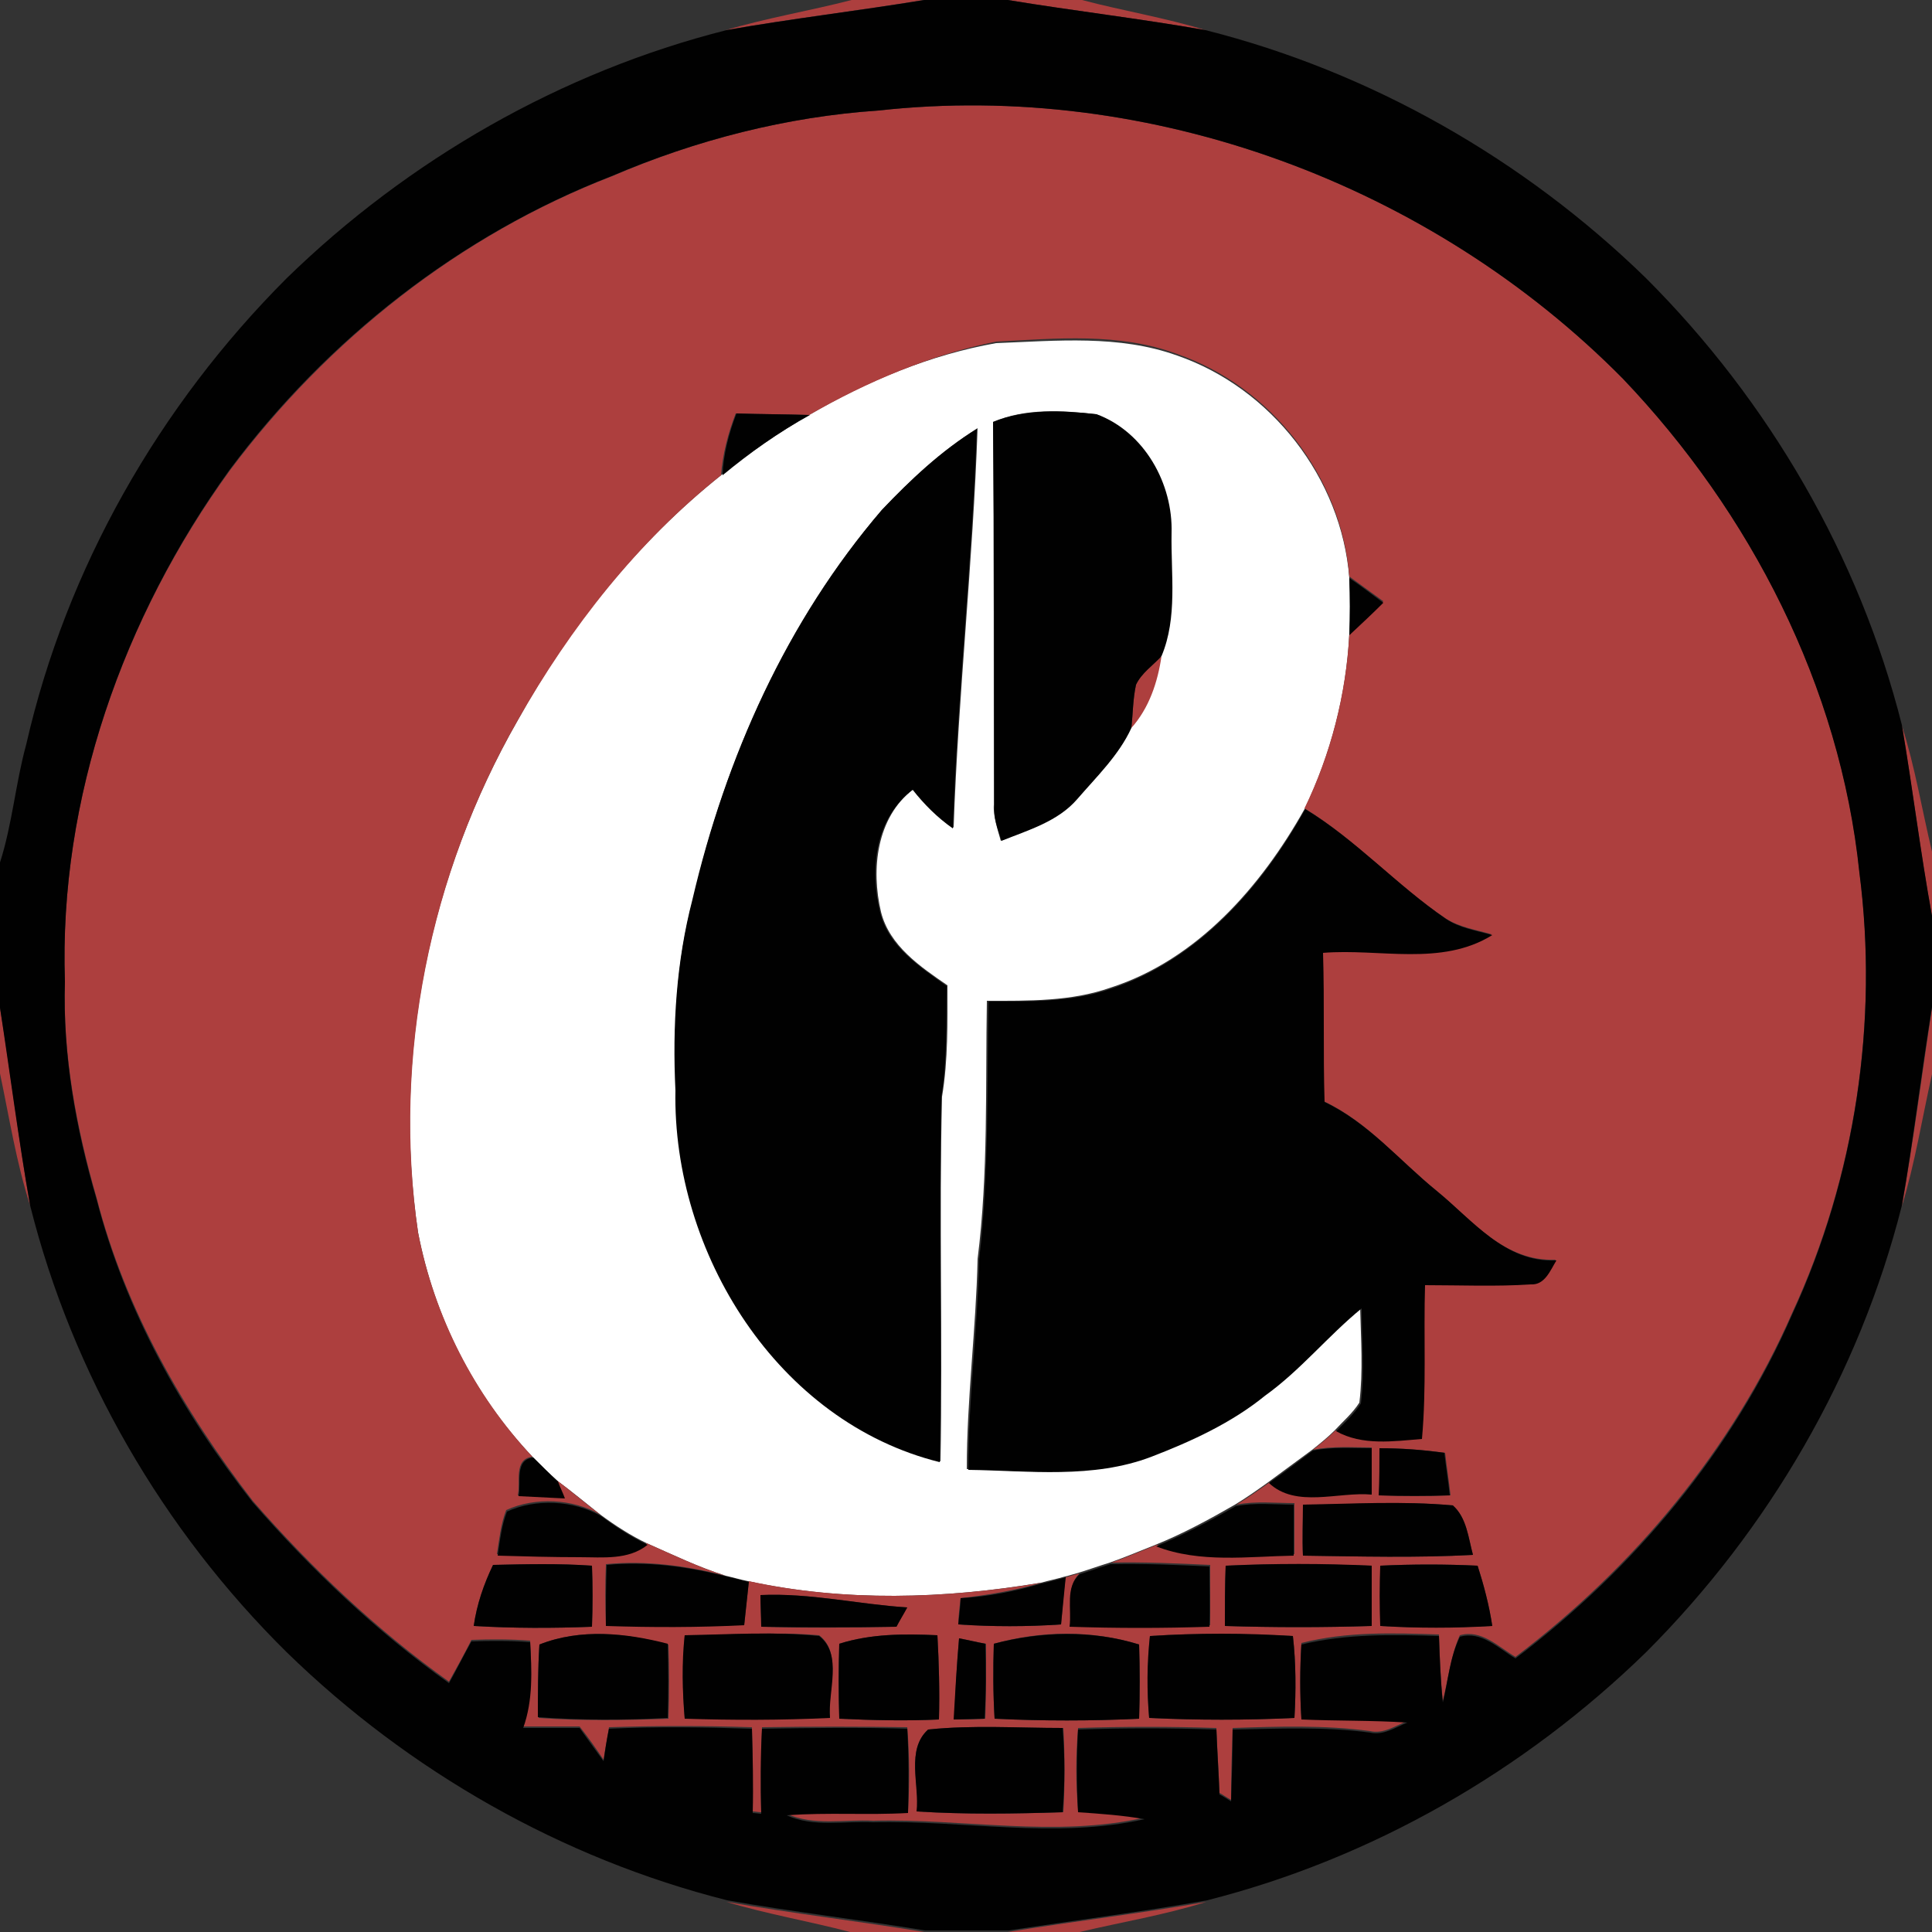 <?xml version="1.0" encoding="utf-8"?>
<!-- Generator: Adobe Illustrator 26.0.3, SVG Export Plug-In . SVG Version: 6.00 Build 0)  -->
<svg version="1.1" id="Layer_1" xmlns="http://www.w3.org/2000/svg" xmlns:xlink="http://www.w3.org/1999/xlink" x="0px" y="0px"
	 viewBox="0 0 250 250" style="enable-background:new 0 0 250 250;" xml:space="preserve">
<rect x="0" y="0" width="250" height="250" fill="#333333" stroke="none"/>
<style type="text/css">
	.st0{fill:#FFFFFF;}
	.st1{fill:#AD3F3E;}
	.st2{fill:#010101;}
</style>
<g id="_x23_ffffffff">
	<path class="st0" d="M104.7,53.7c7.5-4.4,15.7-7.8,24.2-9.3c7.8-0.3,15.9-1.1,23.4,1.6c12.2,4.2,21.3,15.9,22.3,28.8
		c0.1,2.4,0.1,4.9,0,7.3c-0.4,7.8-2.4,15.5-5.8,22.6c-5.6,10-13.9,19.5-25.1,23.1c-5.1,1.8-10.6,1.7-16,1.7
		c-0.2,11.1,0.2,22.3-1.2,33.4c-0.2,9.1-1.4,18.1-1.4,27.2c7.9,0.2,16.2,1.2,23.7-1.7c5.2-2,10.3-4.3,14.7-7.9
		c4.6-3.3,8.1-7.8,12.5-11.3c0.1,4.1,0.4,8.2-0.1,12.3c-0.9,1.4-2.1,2.4-3.2,3.6c-0.9,0.9-1.9,1.7-2.9,2.5c-1.9,1.4-3.8,2.8-5.7,4.2
		c-1.4,1-2.8,2-4.3,2.9c-3.3,1.9-6.8,3.8-10.3,5.2c-2,0.8-3.9,1.6-5.9,2.3c-1.3,0.4-2.7,0.9-4,1.3c-0.4,0.1-1.3,0.4-1.8,0.5
		c-1,0.3-2,0.5-3.1,0.8c-12.5,2.1-25.4,2.5-37.9-0.2c-1-0.2-2-0.5-2.9-0.7c-3.5-1.1-6.8-2.7-10.2-4.2c-2.1-1-4.1-2.3-6-3.7
		c-1.9-1.5-3.7-3-5.6-4.4c-1.1-1-2.1-2-3.2-3.1c-7.6-8-12.7-18.1-14.8-29c-3.4-22.8,1.5-46.4,12.9-66.3
		c6.7-12.1,15.5-23.1,26.3-31.7C96.9,58.6,100.7,56,104.7,53.7 M128.5,54.6c0.1,16.5,0.1,33,0.1,49.5c-0.1,1.6,0.5,3.2,0.9,4.7
		c3.4-1.4,7.2-2.5,9.8-5.4c2.5-2.9,5.4-5.6,7-9.2c2.3-2.5,3.4-5.9,3.9-9.3c2.1-5,1.2-10.6,1.3-15.9c0.2-6.4-3.5-13.1-9.7-15.4
		C137.5,53.1,132.7,52.8,128.5,54.6 M114.1,66c-12.3,14.3-20.2,32-24.4,50.3c-2.2,8.1-2.6,16.4-2.2,24.7
		c-0.4,21,13.2,42.9,34.2,48.1c0.3-15.7-0.2-31.5,0.2-47.2c0.8-4.8,0.7-9.6,0.7-14.4c-3.5-2.4-7.5-5.1-8.6-9.5
		c-1.3-5.5-0.6-12.2,4.2-15.9c1.5,1.9,3.2,3.7,5.2,5c0.6-17.2,2.5-34.4,3.1-51.7C121.8,58.4,117.8,62.1,114.1,66z"/>
</g>
<g id="_x23_ad3f3eff">
	<path class="st1" d="M110.2,0h9.3c-8.5,1.4-17.1,2.4-25.6,3.9C99.3,2.3,104.8,1.4,110.2,0z"/>
	<path class="st1" d="M130.4,0h9.6c5.3,1.4,10.8,2.3,16,3.9C147.5,2.4,138.9,1.4,130.4,0z"/>
	<path class="st1" d="M113.7,14.3c35.2-3.9,71.5,9.6,96.3,34.7c16.5,17.3,28.1,39.8,30.6,63.7c2.5,19.4-0.5,39.5-8.7,57.2
		c-7.7,17.6-20.5,32.9-35.8,44.5c-2.2-1.3-4.4-3.6-7.2-2.8c-1.2,2.7-1.5,5.7-2.2,8.5c-0.3-2.8-0.4-5.7-0.5-8.6
		c-5.9-0.2-11.9-0.4-17.8,1.1c-0.2,3.2-0.2,6.5,0,9.7c4.6,0.2,9.1,0.1,13.7,0.4c-1.5,0.6-3.1,1.7-4.8,1.3
		c-5.9-0.8-11.9-0.6-17.8-0.4c-0.1,3.1-0.2,6.2-0.2,9.3c-0.4-0.2-1.1-0.7-1.5-0.9c-0.1-2.8-0.3-5.6-0.4-8.4
		c-5.9-0.2-11.9-0.2-17.9,0c-0.3,3.6-0.3,7.1,0,10.7c2.9,0.2,5.7,0.4,8.6,0.9c-11.6,2.6-23.4,0.1-35.1,0.4
		c-3.7-0.2-7.7,0.7-11.2-0.9c5.2-0.3,10.4,0.1,15.7-0.3c0.2-3.6,0.2-7.3-0.1-10.9c-6.3-0.1-12.5-0.1-18.8,0c-0.1,3.7-0.2,7.4-0.1,11
		c-0.3,0-0.8-0.1-1.1-0.1c0-3.6,0-7.3-0.1-10.9c-6.2-0.2-12.4-0.2-18.5,0c-0.2,1.4-0.5,2.8-0.7,4.2c-1-1.5-2-2.9-3.1-4.3
		c-2.4,0-4.9,0-7.3,0c1.2-3.6,1.1-7.4,0.9-11.1c-2.5-0.2-5.1-0.2-7.6-0.1c-0.9,1.8-1.9,3.6-2.9,5.4c-9.4-6.7-17.8-14.7-25.4-23.4
		c-9-11.7-16.5-24.8-20.2-39.2C9.9,146,8.1,136.5,8.4,127C7.6,103.3,16,79.8,29.8,60.8c12.6-16.8,29.7-30.4,49.4-38
		C90.1,18.1,101.8,15.1,113.7,14.3 M104.7,53.7c-3.2-0.1-6.3-0.1-9.5-0.2c-1,2.6-1.7,5.3-1.9,8c-10.8,8.6-19.5,19.7-26.3,31.7
		c-11.4,19.9-16.2,43.6-12.9,66.3c2.1,10.8,7.2,20.9,14.8,29c-2.5,0.3-1.5,3.3-1.9,5c2,0.1,4,0.2,6,0.3c-0.2-0.6-0.7-1.6-0.9-2.2
		c1.9,1.4,3.7,3,5.6,4.4c-3.6-2.1-8.5-2.3-12.2-0.6c-0.7,1.8-0.9,3.8-1.2,5.7c3.5,0.2,7.1,0.3,10.6,0.2c3-0.1,6.3,0.4,8.8-1.6
		c3.4,1.5,6.7,3.1,10.2,4.2c-5.1-1.3-10.3-2-15.5-1.5c-0.1,2.6-0.1,5.3,0,7.9c6,0.2,11.9,0.2,17.9-0.1c0.2-1.9,0.4-3.8,0.6-5.6
		c12.4,2.7,25.4,2.3,37.9,0.2c-3.4,1-7,1.6-10.5,2c-0.1,0.8-0.3,2.5-0.3,3.4c4.4,0.3,8.9,0.3,13.3,0c0.2-2.1,0.3-4.1,0.6-6.1
		c0.4-0.1,1.3-0.4,1.8-0.5c-1.8,1.7-0.9,4.5-1.2,6.7c6,0.2,12.1,0.2,18.1,0c0-2.6,0-5.2,0-7.8c-4.3-0.2-8.6-0.4-12.8-0.3
		c2-0.7,3.9-1.5,5.9-2.3c5.7,2.2,11.9,1.3,17.8,1.2c0-2.2,0-4.4,0-6.6c-2.5,0-5-0.3-7.5,0.2c1.5-0.9,2.9-1.9,4.3-2.9
		c3.4,3.3,8.9,1.1,13.2,1.5c0-2,0-4,0-6c-2.5,0-5.1-0.2-7.6,0.3c1-0.8,2-1.6,2.9-2.5c3.4,1.9,7.4,1.3,11.1,1
		c0.6-6.6,0.2-13.3,0.4-19.9c4.6,0,9.1,0.2,13.7-0.1c1.9,0.1,2.5-1.8,3.3-3.1c-6.7,0.3-10.9-5.2-15.5-9c-4.8-3.9-8.8-8.8-14.5-11.5
		c-0.1-6.4,0-12.9-0.2-19.3c7.3-0.6,15.3,1.8,21.9-2.3c-2-0.6-4.2-0.9-6-2.1c-6.4-4.3-11.6-10.2-18.2-14.2c3.4-7,5.4-14.8,5.8-22.6
		c1.5-1.3,3-2.7,4.4-4.2c-1.5-1.1-2.9-2.1-4.4-3.2c-1-12.9-10.1-24.6-22.3-28.8c-7.5-2.8-15.6-2-23.4-1.6
		C120.4,45.9,112.2,49.4,104.7,53.7 M178.5,187.4c0,2,0,4.1,0,6.1c3.1,0.1,6.1,0.1,9.2,0c-0.2-1.8-0.5-3.7-0.7-5.5
		C184.2,187.6,181.4,187.4,178.5,187.4 M168.6,194.7c0,2.2-0.1,4.4,0,6.6c7.3,0.1,14.7,0.3,22-0.1c-0.6-2.2-0.8-4.8-2.6-6.4
		C181.5,194.2,175,194.7,168.6,194.7 M63.8,202.5c-1.2,2.5-2.1,5.1-2.5,7.9c5.1,0.3,10.2,0.3,15.3,0.1c0.1-2.6,0.1-5.3,0-7.9
		C72.3,202.3,68.1,202.4,63.8,202.5 M158.6,202.6c-0.1,2.6-0.1,5.2-0.1,7.8c6.3,0.2,12.6,0.2,19,0c0-2.6,0-5.2,0-7.8
		C171.2,202.4,164.9,202.3,158.6,202.6 M178.6,202.6c0,2.6,0,5.2,0,7.8c4.8,0.3,9.7,0.2,14.5,0c-0.4-2.6-1.1-5.3-1.9-7.8
		C187,202.4,182.8,202.4,178.6,202.6 M98.4,206.4c0,1,0.1,3.1,0.1,4.1c5.8,0.2,11.7,0.1,17.5,0c0.3-0.6,1-1.9,1.4-2.5
		C111,207.6,104.8,206.1,98.4,206.4 M69.8,212.8c-0.2,3.2-0.2,6.3-0.1,9.5c5.6,0.4,11.2,0.3,16.8,0.1c0.1-3.2,0.1-6.4,0-9.6
		C81,211.3,75.1,210.7,69.8,212.8 M88.6,211.6c-0.3,3.6-0.3,7.2,0,10.7c6.3,0.3,12.5,0.2,18.8-0.1c-0.4-3.4,1.7-8.2-1.4-10.6
		C100.2,211.1,94.4,211.6,88.6,211.6 M108.6,212.7c-0.1,3.2-0.1,6.5,0,9.7c4.3,0.2,8.6,0.3,12.9,0.1c0.1-3.6,0-7.2-0.2-10.9
		C117,211.4,112.7,211.4,108.6,212.7 M124.1,212c-0.3,3.5-0.5,7-0.6,10.5c1,0,3,0,4-0.1c0.1-3.2,0.1-6.5,0.1-9.7
		C126.4,212.5,125.2,212.2,124.1,212 M128.6,212.7c-0.1,3.2-0.1,6.4,0.1,9.7c6.2,0.3,12.5,0.3,18.7,0c0.1-3.2,0.1-6.4,0-9.6
		C141.3,210.9,134.7,211,128.6,212.7 M148.8,211.7c-0.3,3.5-0.4,7.1-0.1,10.6c6.2,0.3,12.5,0.3,18.8,0c0.2-3.5,0.2-7.1-0.2-10.6
		C161.1,211.4,154.9,211.3,148.8,211.7 M120.1,223.8c-2.9,2.6-1.1,7.2-1.4,10.6c6.3,0.4,12.6,0.3,18.9,0.1c0.2-3.6,0.2-7.3,0-10.9
		C131.7,223.6,125.8,223.2,120.1,223.8z"/>
	<path class="st1" d="M147,88.6c0.7-1.5,2.2-2.5,3.3-3.7c-0.5,3.4-1.6,6.7-3.9,9.3C146.6,92.3,146.6,90.4,147,88.6z"/>
	<path class="st1" d="M246.1,93.9c1.7,5.3,2.6,10.9,3.9,16.3v8.4C248.5,110.4,247.5,102.1,246.1,93.9z"/>
	<path class="st1" d="M0,130.4c1.4,8.5,2.4,17.1,3.9,25.6c-1.8-5.6-2.7-11.4-3.9-17.1V130.4z"/>
	<path class="st1" d="M246.1,156.1c1.5-8.5,2.6-17.1,3.9-25.7v8.6C248.7,144.8,247.8,150.5,246.1,156.1z"/>
	<path class="st1" d="M94,246.1c8.5,1.5,17.1,2.5,25.6,3.9H110C104.7,248.6,99.3,247.7,94,246.1z"/>
	<path class="st1" d="M130.4,250c8.6-1.4,17.2-2.4,25.7-3.9c-5.4,1.7-10.9,2.6-16.4,3.9H130.4z"/>
</g>
<g id="_x23_010101ff">
	<path class="st2" d="M119.6,0h10.8c8.5,1.4,17.1,2.4,25.6,3.9c21.4,5.4,41.2,16.7,57,32.1c15.9,15.9,27.6,36,33.1,57.8
		c1.4,8.2,2.4,16.5,3.9,24.7v11.8c-1.4,8.6-2.4,17.2-3.9,25.7c-5.5,21.8-17.2,41.9-33.1,57.8c-15.8,15.4-35.5,26.7-56.8,32.1
		c-8.5,1.5-17.1,2.6-25.7,3.9h-10.8c-8.5-1.4-17.1-2.4-25.6-3.9c-21.4-5.4-41.2-16.7-57-32.1C21.1,198,9.4,177.9,3.9,156
		c-1.5-8.5-2.6-17.1-3.9-25.6v-18.8c1.6-5,2-10.2,3.4-15.3c5.2-22.8,17.2-43.8,33.7-60.3C52.8,20.7,72.6,9.3,94,3.9
		C102.5,2.4,111.1,1.4,119.6,0 M113.7,14.3c-11.9,0.8-23.6,3.8-34.6,8.5c-19.6,7.6-36.8,21.1-49.4,38C16,79.8,7.6,103.3,8.4,127
		c-0.3,9.5,1.4,19,4.1,28.2c3.7,14.4,11.1,27.6,20.2,39.2c7.6,8.7,16,16.7,25.4,23.4c1-1.8,1.9-3.6,2.9-5.4c2.5-0.1,5.1-0.1,7.6,0.1
		c0.2,3.7,0.4,7.5-0.9,11.1c2.5,0,4.9,0,7.3,0c1,1.4,2.1,2.9,3.1,4.3c0.2-1.4,0.4-2.8,0.7-4.2c6.2-0.3,12.4-0.2,18.5,0
		c0.1,3.6,0.2,7.3,0.1,10.9c0.3,0,0.8,0.1,1.1,0.1c-0.1-3.7-0.1-7.3,0.1-11c6.3-0.1,12.5-0.2,18.8,0c0.2,3.6,0.2,7.3,0.1,10.9
		c-5.2,0.3-10.4-0.1-15.7,0.3c3.5,1.6,7.5,0.7,11.2,0.9c11.7-0.3,23.5,2.2,35.1-0.4c-2.8-0.5-5.7-0.7-8.6-0.9
		c-0.2-3.6-0.2-7.2,0-10.7c5.9-0.2,11.9-0.2,17.9,0c0.1,2.8,0.3,5.6,0.4,8.4c0.4,0.2,1.2,0.7,1.5,0.9c0.1-3.1,0.2-6.2,0.2-9.3
		c5.9-0.1,11.9-0.4,17.8,0.4c1.7,0.4,3.3-0.7,4.8-1.3c-4.5-0.3-9.1-0.2-13.7-0.4c-0.2-3.2-0.2-6.5,0-9.7c5.8-1.4,11.8-1.3,17.8-1.1
		c0.1,2.9,0.2,5.7,0.5,8.6c0.7-2.9,0.9-5.8,2.2-8.5c2.8-0.8,5,1.5,7.2,2.8c15.3-11.6,28.1-26.8,35.8-44.5
		c8.2-17.8,11.2-37.9,8.7-57.2C238.1,88.8,226.5,66.3,210,49C185.2,23.9,148.9,10.4,113.7,14.3z"/>
	<path class="st2" d="M95.3,53.5c3.2,0.1,6.3,0.1,9.5,0.2c-4,2.2-7.8,4.9-11.3,7.8C93.6,58.8,94.3,56.1,95.3,53.5z"/>
	<path class="st2" d="M128.5,54.6c4.2-1.7,8.9-1.5,13.4-1c6.2,2.3,9.9,9,9.7,15.4c-0.1,5.3,0.8,10.9-1.3,15.9
		c-1.1,1.2-2.6,2.2-3.3,3.7c-0.4,1.8-0.4,3.7-0.6,5.6c-1.6,3.5-4.5,6.3-7,9.2c-2.5,2.9-6.3,4-9.8,5.4c-0.5-1.5-1.1-3.1-0.9-4.7
		C128.6,87.6,128.7,71.1,128.5,54.6z"/>
	<path class="st2" d="M114.1,66c3.7-3.9,7.7-7.7,12.3-10.5c-0.6,17.2-2.5,34.4-3.1,51.7c-2-1.4-3.7-3.1-5.2-5
		c-4.9,3.7-5.6,10.4-4.2,15.9c1.1,4.4,5.1,7,8.6,9.5c-0.1,4.8,0.1,9.6-0.7,14.4c-0.3,15.7,0.1,31.5-0.2,47.2
		c-21-5.2-34.6-27.1-34.2-48.1c-0.4-8.3,0.1-16.6,2.2-24.7C93.9,98,101.8,80.4,114.1,66z"/>
	<path class="st2" d="M174.6,74.8c1.5,1,2.9,2.1,4.4,3.2c-1.4,1.4-2.9,2.8-4.4,4.2C174.7,79.7,174.7,77.3,174.6,74.8z"/>
	<path class="st2" d="M168.9,104.7c6.6,4,11.8,9.8,18.2,14.2c1.8,1.2,3.9,1.5,6,2.1c-6.6,4.1-14.6,1.7-21.9,2.3
		c0.2,6.4,0,12.9,0.2,19.3c5.7,2.7,9.7,7.6,14.5,11.5c4.7,3.8,8.8,9.3,15.5,9c-0.8,1.3-1.5,3.2-3.3,3.1c-4.6,0.3-9.1,0.1-13.7,0.1
		c-0.2,6.6,0.2,13.3-0.4,19.9c-3.7,0.3-7.7,0.9-11.1-1c1.1-1.1,2.3-2.2,3.2-3.6c0.5-4.1,0.1-8.2,0.1-12.3c-4.4,3.6-7.9,8-12.5,11.3
		c-4.3,3.5-9.5,5.9-14.7,7.9c-7.6,2.9-15.8,1.8-23.7,1.7c0-9.1,1.2-18.2,1.4-27.2c1.3-11.1,1-22.3,1.2-33.4c5.4,0,10.9,0.1,16-1.7
		C155,124.2,163.3,114.8,168.9,104.7z"/>
	<path class="st2" d="M164.2,191.9c1.9-1.3,3.8-2.8,5.7-4.2c2.5-0.5,5-0.3,7.6-0.3c0,2,0,4,0,6C173.2,193,167.7,195.2,164.2,191.9z"
		/>
	<path class="st2" d="M178.5,187.4c2.8,0,5.6,0.2,8.4,0.6c0.2,1.8,0.5,3.6,0.7,5.5c-3,0.1-6.1,0.1-9.2,0
		C178.5,191.5,178.5,189.5,178.5,187.4z"/>
	<path class="st2" d="M67.1,193.6c0.4-1.7-0.6-4.7,1.9-5c1,1,2.1,2.1,3.2,3.1c0.2,0.6,0.7,1.6,0.9,2.2
		C71.1,193.8,69.1,193.7,67.1,193.6z"/>
	<path class="st2" d="M65.6,195.6c3.7-1.7,8.6-1.5,12.2,0.6c1.9,1.4,3.9,2.7,6,3.7c-2.5,2-5.8,1.6-8.8,1.6c-3.5,0-7.1-0.1-10.6-0.2
		C64.7,199.3,64.9,197.4,65.6,195.6z"/>
	<path class="st2" d="M149.6,200.1c3.6-1.5,7-3.3,10.3-5.2c2.5-0.5,5-0.2,7.5-0.2c0,2.2,0,4.4,0,6.6
		C161.5,201.4,155.3,202.3,149.6,200.1z"/>
	<path class="st2" d="M168.6,194.7c6.4-0.1,12.9-0.5,19.4,0.1c1.8,1.6,2,4.2,2.6,6.4c-7.3,0.4-14.7,0.2-22,0.1
		C168.5,199.1,168.6,196.9,168.6,194.7z"/>
	<path class="st2" d="M63.8,202.5c4.3-0.1,8.5-0.2,12.8,0.1c0.1,2.6,0.1,5.2,0,7.9c-5.1,0.2-10.2,0.2-15.3-0.1
		C61.7,207.6,62.6,205,63.8,202.5z"/>
	<path class="st2" d="M78.5,202.5c5.2-0.5,10.5,0.2,15.5,1.5c1,0.2,1.9,0.5,2.9,0.7c-0.2,1.9-0.4,3.7-0.6,5.6
		c-6,0.3-11.9,0.3-17.9,0.1C78.4,207.8,78.4,205.1,78.5,202.5z"/>
	<path class="st2" d="M139.7,203.7c1.3-0.4,2.7-0.9,4-1.3c4.3-0.1,8.5,0.1,12.8,0.3c0,2.6,0.1,5.2,0,7.8c-6,0.2-12,0.2-18.1,0
		C138.7,208.2,137.8,205.4,139.7,203.7z"/>
	<path class="st2" d="M158.6,202.6c6.3-0.3,12.6-0.3,18.9,0c0,2.6,0,5.2,0,7.8c-6.3,0.2-12.6,0.2-19,0
		C158.5,207.8,158.5,205.2,158.6,202.6z"/>
	<path class="st2" d="M178.6,202.6c4.2-0.2,8.4-0.2,12.6,0c0.8,2.5,1.5,5.1,1.9,7.8c-4.8,0.3-9.7,0.3-14.5,0
		C178.5,207.8,178.5,205.2,178.6,202.6z"/>
	<path class="st2" d="M134.8,204.9c1-0.2,2-0.5,3.1-0.8c-0.2,2-0.4,4.1-0.6,6.1c-4.4,0.3-8.9,0.3-13.3,0c0.1-0.9,0.3-2.6,0.3-3.4
		C127.9,206.6,131.4,205.9,134.8,204.9z"/>
	<path class="st2" d="M98.4,206.4c6.4-0.3,12.7,1.2,19,1.6c-0.3,0.6-1.1,1.9-1.4,2.5c-5.8,0.1-11.7,0.1-17.5,0
		C98.5,209.4,98.4,207.4,98.4,206.4z"/>
	<path class="st2" d="M69.8,212.8c5.3-2.1,11.2-1.5,16.6-0.1c0.1,3.2,0.1,6.4,0,9.6c-5.6,0.3-11.2,0.3-16.8-0.1
		C69.6,219.1,69.6,216,69.8,212.8z"/>
	<path class="st2" d="M88.6,211.6c5.8-0.1,11.6-0.5,17.4,0.1c3.1,2.4,1.1,7.2,1.4,10.6c-6.3,0.3-12.5,0.3-18.8,0.1
		C88.3,218.8,88.2,215.2,88.6,211.6z"/>
	<path class="st2" d="M108.6,212.7c4.1-1.3,8.4-1.3,12.7-1.1c0.2,3.6,0.3,7.2,0.2,10.9c-4.3,0.2-8.6,0.1-12.9-0.1
		C108.5,219.1,108.5,215.9,108.6,212.7z"/>
	<path class="st2" d="M124.1,212c1.1,0.2,2.3,0.5,3.4,0.7c0.1,3.2,0.1,6.5-0.1,9.7c-1,0-3,0.1-4,0.1
		C123.6,219,123.8,215.5,124.1,212z"/>
	<path class="st2" d="M128.6,212.7c6.1-1.6,12.7-1.8,18.8,0.1c0.1,3.2,0.1,6.4,0,9.6c-6.2,0.3-12.5,0.3-18.7,0
		C128.5,219.1,128.5,215.9,128.6,212.7z"/>
	<path class="st2" d="M148.8,211.7c6.2-0.4,12.3-0.4,18.5,0c0.4,3.5,0.4,7.1,0.2,10.6c-6.3,0.3-12.5,0.3-18.8,0
		C148.4,218.8,148.4,215.3,148.8,211.7z"/>
	<path class="st2" d="M120.1,223.8c5.8-0.6,11.6-0.2,17.4-0.2c0.3,3.6,0.3,7.3,0,10.9c-6.3,0.2-12.6,0.3-18.9-0.1
		C119,231,117.2,226.4,120.1,223.8z"/>
</g>
</svg>
